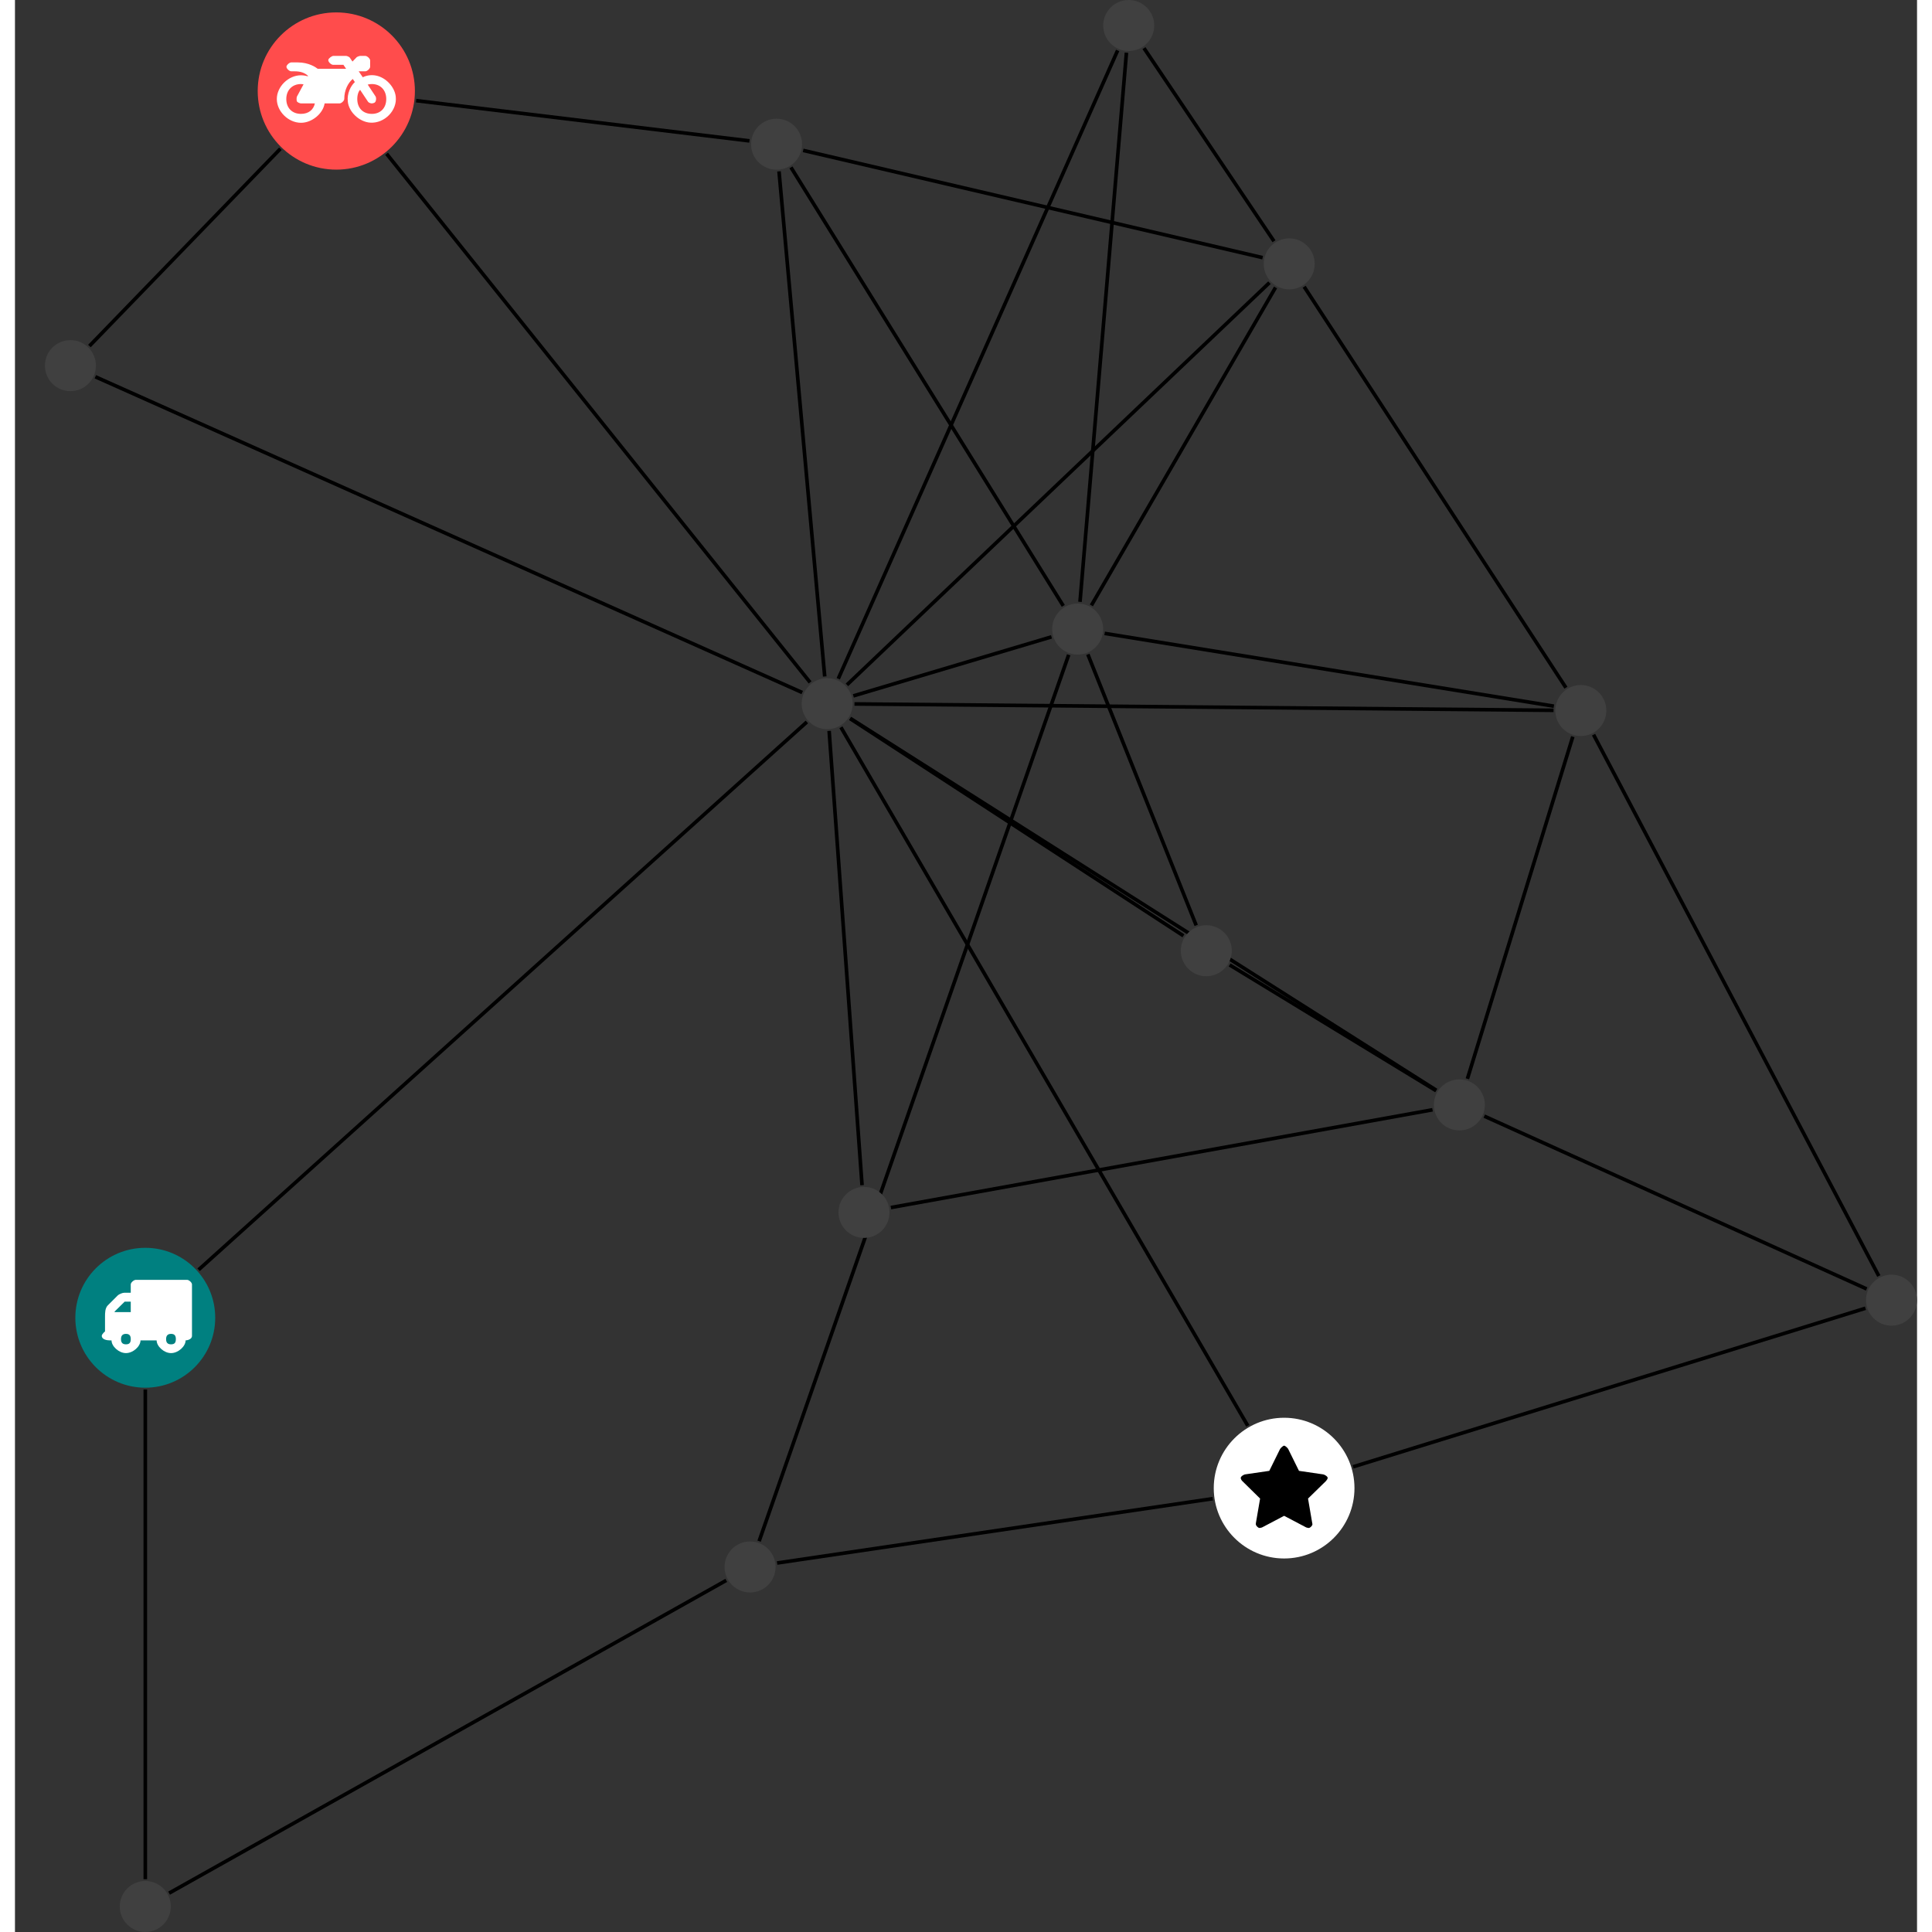 <?xml version="1.0" encoding="UTF-8"?>
<svg xmlns="http://www.w3.org/2000/svg" xmlns:xlink="http://www.w3.org/1999/xlink" width="213.505pt" height="213.505pt" viewBox="-3.309 0.000 210.196 213.505" version="1.1">
<rect x="-3.309" y="0.000" width="210.196" height="213.505" fill="#333333" stroke="none"/>
<defs>
<g>
<symbol overflow="visible" id="glyph0-0">
<path style="stroke:none;" d="M 1.422 -0.75 L 1.422 -7.922 L 3.562 -7.922 L 3.562 -0.891 L 1.422 -0.891 Z M 0.625 0 L 4.531 0 L 4.531 -8.812 L 0.438 -8.812 L 0.438 0 Z M 0.625 0 "/>
</symbol>
<symbol overflow="visible" id="glyph0-1">
<path style="stroke:none;" d="M 3.375 -0.844 C 3.375 -0.453 3.234 -0.266 2.844 -0.266 C 2.469 -0.266 2.297 -0.453 2.297 -0.844 C 2.297 -1.219 2.469 -1.422 2.844 -1.422 C 3.234 -1.422 3.375 -1.219 3.375 -0.844 Z M 1.594 -3.688 L 1.594 -3.859 C 1.594 -3.875 1.578 -3.875 1.594 -3.891 L 2.688 -4.969 C 2.703 -5 2.656 -4.984 2.688 -4.984 L 3.375 -4.984 L 3.375 -3.828 L 1.594 -3.828 Z M 8.359 -0.844 C 8.359 -0.453 8.219 -0.266 7.828 -0.266 C 7.453 -0.266 7.281 -0.453 7.281 -0.844 C 7.281 -1.219 7.453 -1.422 7.828 -1.422 C 8.219 -1.422 8.359 -1.219 8.359 -0.844 Z M 10.141 -6.891 C 10.141 -7.094 9.812 -7.391 9.609 -7.391 L 3.922 -7.391 C 3.719 -7.391 3.375 -7.094 3.375 -6.891 L 3.375 -5.969 L 2.672 -5.969 C 2.469 -5.969 2.078 -5.812 1.938 -5.672 L 0.844 -4.578 C 0.531 -4.266 0.531 -3.734 0.531 -3.328 L 0.531 -1.688 C 0.516 -1.688 0.172 -1.391 0.172 -1.203 C 0.172 -0.781 0.781 -0.703 1.062 -0.703 L 1.25 -0.703 C 1.25 -0.047 2.062 0.703 2.844 0.703 C 3.641 0.703 4.453 -0.047 4.453 -0.703 L 6.234 -0.703 C 6.234 -0.047 7.047 0.703 7.828 0.703 C 8.625 0.703 9.438 -0.047 9.438 -0.703 C 9.547 -0.703 10.141 -0.781 10.141 -1.203 Z M 10.141 -6.891 "/>
</symbol>
<symbol overflow="visible" id="glyph0-2">
<path style="stroke:none;" d="M 12.969 -2.906 C 12.844 -3.984 11.859 -5.016 10.781 -5.219 C 10.234 -5.328 9.703 -5.219 9.328 -5.031 L 8.875 -5.688 L 9.609 -5.688 C 9.812 -5.688 10.141 -5.984 10.141 -6.188 L 10.141 -6.891 C 10.141 -7.094 9.812 -7.391 9.609 -7.391 L 9.047 -7.391 C 8.969 -7.391 8.734 -7.312 8.656 -7.25 L 8.188 -6.766 L 7.891 -7.203 C 7.828 -7.281 7.594 -7.391 7.484 -7.391 L 6.078 -7.391 C 5.906 -7.391 5.547 -7.125 5.516 -6.953 C 5.484 -6.734 5.828 -6.406 6.047 -6.406 L 7.188 -6.406 L 7.484 -5.969 L 4.344 -5.969 C 4.141 -6.125 3.375 -6.672 2.141 -6.672 L 1.422 -6.672 C 1.219 -6.672 0.891 -6.375 0.891 -6.188 C 0.891 -5.984 1.219 -5.688 1.422 -5.688 L 1.781 -5.688 C 2.484 -5.688 2.906 -5.516 3.281 -5.188 L 3.25 -5.141 C 3.078 -5.188 2.797 -5.25 2.5 -5.25 C 1.109 -5.25 -0.172 -4 -0.172 -2.625 C -0.172 -1.25 1.109 0 2.5 0 C 3.75 0 4.953 -1.062 5.109 -2.141 L 6.766 -2.141 C 6.969 -2.141 7.281 -2.438 7.281 -2.625 C 7.281 -3.609 7.688 -4.391 8.219 -4.844 L 8.453 -4.5 C 7.969 -4.062 7.578 -3.203 7.672 -2.359 C 7.781 -1.172 8.969 -0.094 10.141 -0.016 C 11.703 0.094 13.156 -1.344 12.969 -2.906 Z M 2.5 -0.984 C 1.516 -0.984 0.875 -1.641 0.875 -2.625 C 0.875 -3.594 1.516 -4.281 2.5 -4.281 C 2.672 -4.281 2.844 -4.234 2.781 -4.25 L 2.047 -2.891 C 2 -2.781 2 -2.469 2.047 -2.359 C 2.125 -2.25 2.375 -2.141 2.5 -2.141 L 4.031 -2.141 C 3.891 -1.453 3.344 -0.984 2.5 -0.984 Z M 10.328 -0.984 C 9.344 -0.984 8.719 -1.641 8.719 -2.625 C 8.719 -3.109 8.859 -3.469 9.031 -3.641 L 9.906 -2.328 C 9.969 -2.219 10.203 -2.141 10.328 -2.141 C 10.391 -2.141 10.594 -2.188 10.641 -2.234 C 10.812 -2.344 10.844 -2.75 10.734 -2.922 L 9.875 -4.219 C 9.859 -4.219 10.094 -4.281 10.328 -4.281 C 11.297 -4.281 11.922 -3.594 11.922 -2.625 C 11.922 -1.641 11.297 -0.984 10.328 -0.984 Z M 10.328 -0.984 "/>
</symbol>
<symbol overflow="visible" id="glyph0-3">
<path style="stroke:none;" d="M 9.438 -5.078 C 9.438 -5.25 9.078 -5.453 8.938 -5.469 L 6.266 -5.859 L 5.078 -8.266 C 5.031 -8.375 4.75 -8.641 4.625 -8.641 C 4.5 -8.641 4.234 -8.375 4.172 -8.266 L 2.984 -5.859 L 0.312 -5.469 C 0.172 -5.453 -0.172 -5.25 -0.172 -5.078 C -0.172 -4.969 -0.062 -4.781 0.016 -4.719 L 1.969 -2.797 L 1.5 -0.062 C 1.5 -0.016 1.5 0.016 1.5 0.047 C 1.5 0.203 1.75 0.453 1.906 0.453 C 1.984 0.453 2.188 0.406 2.25 0.359 L 4.625 -0.891 L 7 0.359 C 7.062 0.406 7.266 0.453 7.344 0.453 C 7.5 0.453 7.75 0.203 7.75 0.047 C 7.75 0.016 7.75 -0.016 7.734 -0.062 L 7.266 -2.797 L 9.234 -4.719 C 9.297 -4.781 9.438 -4.969 9.438 -5.078 Z M 9.438 -5.078 "/>
</symbol>
</g>
<clipPath id="clip1">
  <path d="M 8 169 L 81 169 L 81 213.504 L 8 213.504 Z M 8 169 "/>
</clipPath>
<clipPath id="clip2">
  <path d="M 138 138 L 206.887 138 L 206.887 168 L 138 168 Z M 138 138 "/>
</clipPath>
<clipPath id="clip3">
  <path d="M 153 117 L 206.887 117 L 206.887 149 L 153 149 Z M 153 117 "/>
</clipPath>
<clipPath id="clip4">
  <path d="M 165 75 L 206.887 75 L 206.887 147 L 165 147 Z M 165 75 "/>
</clipPath>
<clipPath id="clip5">
  <path d="M 8 207 L 14 207 L 14 213.504 L 8 213.504 Z M 8 207 "/>
</clipPath>
<clipPath id="clip6">
  <path d="M 201 140 L 206.887 140 L 206.887 147 L 201 147 Z M 201 140 "/>
</clipPath>
</defs>
<g id="surface1">
<path style="fill:none;stroke-width:0.399;stroke-linecap:butt;stroke-linejoin:miter;stroke:rgb(0%,0%,0%);stroke-opacity:1;stroke-miterlimit:10;" d="M 0.001 -7.93 L 0.001 -62.047 " transform="matrix(1,0,0,-1,11.093,145.625)"/>
<path style="fill:none;stroke-width:0.399;stroke-linecap:butt;stroke-linejoin:miter;stroke:rgb(0%,0%,0%);stroke-opacity:1;stroke-miterlimit:10;" d="M 5.891 5.305 L 73.11 65.84 " transform="matrix(1,0,0,-1,11.093,145.625)"/>
<g clip-path="url(#clip1)" clip-rule="nonzero">
<path style="fill:none;stroke-width:0.399;stroke-linecap:butt;stroke-linejoin:miter;stroke:rgb(0%,0%,0%);stroke-opacity:1;stroke-miterlimit:10;" d="M 64.204 -29.02 L 2.63 -63.586 " transform="matrix(1,0,0,-1,11.093,145.625)"/>
</g>
<path style="fill:none;stroke-width:0.399;stroke-linecap:butt;stroke-linejoin:miter;stroke:rgb(0%,0%,0%);stroke-opacity:1;stroke-miterlimit:10;" d="M 69.821 -27.102 L 117.962 -19.992 " transform="matrix(1,0,0,-1,11.093,145.625)"/>
<path style="fill:none;stroke-width:0.399;stroke-linecap:butt;stroke-linejoin:miter;stroke:rgb(0%,0%,0%);stroke-opacity:1;stroke-miterlimit:10;" d="M 67.833 -24.691 L 102.044 73.262 " transform="matrix(1,0,0,-1,11.093,145.625)"/>
<path style="fill:none;stroke-width:0.399;stroke-linecap:butt;stroke-linejoin:miter;stroke:rgb(0%,0%,0%);stroke-opacity:1;stroke-miterlimit:10;" d="M 14.927 129.184 L -6.175 107.387 " transform="matrix(1,0,0,-1,11.093,145.625)"/>
<path style="fill:none;stroke-width:0.399;stroke-linecap:butt;stroke-linejoin:miter;stroke:rgb(0%,0%,0%);stroke-opacity:1;stroke-miterlimit:10;" d="M 29.93 134.504 L 66.766 130.055 " transform="matrix(1,0,0,-1,11.093,145.625)"/>
<path style="fill:none;stroke-width:0.399;stroke-linecap:butt;stroke-linejoin:miter;stroke:rgb(0%,0%,0%);stroke-opacity:1;stroke-miterlimit:10;" d="M 26.665 128.633 L 73.466 70.215 " transform="matrix(1,0,0,-1,11.093,145.625)"/>
<path style="fill:none;stroke-width:0.399;stroke-linecap:butt;stroke-linejoin:miter;stroke:rgb(0%,0%,0%);stroke-opacity:1;stroke-miterlimit:10;" d="M 110.364 140.305 L 124.731 118.969 " transform="matrix(1,0,0,-1,11.093,145.625)"/>
<path style="fill:none;stroke-width:0.399;stroke-linecap:butt;stroke-linejoin:miter;stroke:rgb(0%,0%,0%);stroke-opacity:1;stroke-miterlimit:10;" d="M 108.427 139.801 L 103.294 79.117 " transform="matrix(1,0,0,-1,11.093,145.625)"/>
<path style="fill:none;stroke-width:0.399;stroke-linecap:butt;stroke-linejoin:miter;stroke:rgb(0%,0%,0%);stroke-opacity:1;stroke-miterlimit:10;" d="M 107.454 140.051 L 76.579 70.617 " transform="matrix(1,0,0,-1,11.093,145.625)"/>
<path style="fill:none;stroke-width:0.399;stroke-linecap:butt;stroke-linejoin:miter;stroke:rgb(0%,0%,0%);stroke-opacity:1;stroke-miterlimit:10;" d="M 82.395 12.18 L 142.251 22.984 " transform="matrix(1,0,0,-1,11.093,145.625)"/>
<path style="fill:none;stroke-width:0.399;stroke-linecap:butt;stroke-linejoin:miter;stroke:rgb(0%,0%,0%);stroke-opacity:1;stroke-miterlimit:10;" d="M 79.208 14.652 L 75.571 64.852 " transform="matrix(1,0,0,-1,11.093,145.625)"/>
<path style="fill:none;stroke-width:0.399;stroke-linecap:butt;stroke-linejoin:miter;stroke:rgb(0%,0%,0%);stroke-opacity:1;stroke-miterlimit:10;" d="M -5.519 103.988 L 72.598 69.094 " transform="matrix(1,0,0,-1,11.093,145.625)"/>
<g clip-path="url(#clip2)" clip-rule="nonzero">
<path style="fill:none;stroke-width:0.399;stroke-linecap:butt;stroke-linejoin:miter;stroke:rgb(0%,0%,0%);stroke-opacity:1;stroke-miterlimit:10;" d="M 133.473 -16.473 L 190.095 1.051 " transform="matrix(1,0,0,-1,11.093,145.625)"/>
</g>
<path style="fill:none;stroke-width:0.399;stroke-linecap:butt;stroke-linejoin:miter;stroke:rgb(0%,0%,0%);stroke-opacity:1;stroke-miterlimit:10;" d="M 121.837 -11.938 L 76.872 65.254 " transform="matrix(1,0,0,-1,11.093,145.625)"/>
<g clip-path="url(#clip3)" clip-rule="nonzero">
<path style="fill:none;stroke-width:0.399;stroke-linecap:butt;stroke-linejoin:miter;stroke:rgb(0%,0%,0%);stroke-opacity:1;stroke-miterlimit:10;" d="M 190.227 3.184 L 147.97 22.281 " transform="matrix(1,0,0,-1,11.093,145.625)"/>
</g>
<g clip-path="url(#clip4)" clip-rule="nonzero">
<path style="fill:none;stroke-width:0.399;stroke-linecap:butt;stroke-linejoin:miter;stroke:rgb(0%,0%,0%);stroke-opacity:1;stroke-miterlimit:10;" d="M 191.571 4.613 L 160.048 64.434 " transform="matrix(1,0,0,-1,11.093,145.625)"/>
</g>
<path style="fill:none;stroke-width:0.399;stroke-linecap:butt;stroke-linejoin:miter;stroke:rgb(0%,0%,0%);stroke-opacity:1;stroke-miterlimit:10;" d="M 142.641 25.094 L 119.829 38.992 " transform="matrix(1,0,0,-1,11.093,145.625)"/>
<path style="fill:none;stroke-width:0.399;stroke-linecap:butt;stroke-linejoin:miter;stroke:rgb(0%,0%,0%);stroke-opacity:1;stroke-miterlimit:10;" d="M 146.106 26.406 L 157.755 64.219 " transform="matrix(1,0,0,-1,11.093,145.625)"/>
<path style="fill:none;stroke-width:0.399;stroke-linecap:butt;stroke-linejoin:miter;stroke:rgb(0%,0%,0%);stroke-opacity:1;stroke-miterlimit:10;" d="M 142.673 25.141 L 77.903 66.242 " transform="matrix(1,0,0,-1,11.093,145.625)"/>
<path style="fill:none;stroke-width:0.399;stroke-linecap:butt;stroke-linejoin:miter;stroke:rgb(0%,0%,0%);stroke-opacity:1;stroke-miterlimit:10;" d="M 72.7 129.004 L 123.477 117.152 " transform="matrix(1,0,0,-1,11.093,145.625)"/>
<path style="fill:none;stroke-width:0.399;stroke-linecap:butt;stroke-linejoin:miter;stroke:rgb(0%,0%,0%);stroke-opacity:1;stroke-miterlimit:10;" d="M 71.352 127.129 L 101.446 78.672 " transform="matrix(1,0,0,-1,11.093,145.625)"/>
<path style="fill:none;stroke-width:0.399;stroke-linecap:butt;stroke-linejoin:miter;stroke:rgb(0%,0%,0%);stroke-opacity:1;stroke-miterlimit:10;" d="M 70.032 126.688 L 75.083 70.867 " transform="matrix(1,0,0,-1,11.093,145.625)"/>
<path style="fill:none;stroke-width:0.399;stroke-linecap:butt;stroke-linejoin:miter;stroke:rgb(0%,0%,0%);stroke-opacity:1;stroke-miterlimit:10;" d="M 116.134 43.363 L 104.161 73.309 " transform="matrix(1,0,0,-1,11.093,145.625)"/>
<path style="fill:none;stroke-width:0.399;stroke-linecap:butt;stroke-linejoin:miter;stroke:rgb(0%,0%,0%);stroke-opacity:1;stroke-miterlimit:10;" d="M 114.723 42.211 L 77.884 66.215 " transform="matrix(1,0,0,-1,11.093,145.625)"/>
<path style="fill:none;stroke-width:0.399;stroke-linecap:butt;stroke-linejoin:miter;stroke:rgb(0%,0%,0%);stroke-opacity:1;stroke-miterlimit:10;" d="M 156.993 69.629 L 128.067 113.938 " transform="matrix(1,0,0,-1,11.093,145.625)"/>
<path style="fill:none;stroke-width:0.399;stroke-linecap:butt;stroke-linejoin:miter;stroke:rgb(0%,0%,0%);stroke-opacity:1;stroke-miterlimit:10;" d="M 155.661 67.586 L 106.016 75.629 " transform="matrix(1,0,0,-1,11.093,145.625)"/>
<path style="fill:none;stroke-width:0.399;stroke-linecap:butt;stroke-linejoin:miter;stroke:rgb(0%,0%,0%);stroke-opacity:1;stroke-miterlimit:10;" d="M 155.626 67.129 L 78.372 67.832 " transform="matrix(1,0,0,-1,11.093,145.625)"/>
<path style="fill:none;stroke-width:0.399;stroke-linecap:butt;stroke-linejoin:miter;stroke:rgb(0%,0%,0%);stroke-opacity:1;stroke-miterlimit:10;" d="M 124.903 113.855 L 104.552 78.723 " transform="matrix(1,0,0,-1,11.093,145.625)"/>
<path style="fill:none;stroke-width:0.399;stroke-linecap:butt;stroke-linejoin:miter;stroke:rgb(0%,0%,0%);stroke-opacity:1;stroke-miterlimit:10;" d="M 124.231 114.387 L 77.54 69.941 " transform="matrix(1,0,0,-1,11.093,145.625)"/>
<path style="fill:none;stroke-width:0.399;stroke-linecap:butt;stroke-linejoin:miter;stroke:rgb(0%,0%,0%);stroke-opacity:1;stroke-miterlimit:10;" d="M 100.145 75.246 L 78.247 68.723 " transform="matrix(1,0,0,-1,11.093,145.625)"/>
<path style=" stroke:none;fill-rule:nonzero;fill:rgb(0%,50%,50%);fill-opacity:1;" d="M 18.82 145.625 C 18.82 141.355 15.363 137.895 11.094 137.895 C 6.824 137.895 3.363 141.355 3.363 145.625 C 3.363 149.895 6.824 153.355 11.094 153.355 C 15.363 153.355 18.82 149.895 18.82 145.625 Z M 18.82 145.625 "/>
<g style="fill:rgb(100%,100%,100%);fill-opacity:1;">
  <use xlink:href="#glyph0-1" x="6.111" y="148.828"/>
</g>
<path style=" stroke:none;fill-rule:nonzero;fill:rgb(25%,25%,25%);fill-opacity:1;" d="M 80.746 173.164 C 80.746 171.609 79.484 170.348 77.93 170.348 C 76.371 170.348 75.109 171.609 75.109 173.164 C 75.109 174.723 76.371 175.984 77.93 175.984 C 79.484 175.984 80.746 174.723 80.746 173.164 Z M 80.746 173.164 "/>
<g clip-path="url(#clip5)" clip-rule="nonzero">
<path style=" stroke:none;fill-rule:nonzero;fill:rgb(25%,25%,25%);fill-opacity:1;" d="M 13.91 210.688 C 13.91 209.129 12.648 207.867 11.094 207.867 C 9.535 207.867 8.273 209.129 8.273 210.688 C 8.273 212.242 9.535 213.504 11.094 213.504 C 12.648 213.504 13.91 212.242 13.91 210.688 Z M 13.91 210.688 "/>
</g>
<path style=" stroke:none;fill-rule:nonzero;fill:rgb(100%,29.999%,29.999%);fill-opacity:1;" d="M 40.887 10.059 C 40.887 5.262 37 1.371 32.199 1.371 C 27.402 1.371 23.516 5.262 23.516 10.059 C 23.516 14.855 27.402 18.746 32.199 18.746 C 37 18.746 40.887 14.855 40.887 10.059 Z M 40.887 10.059 "/>
<g style="fill:rgb(100%,100%,100%);fill-opacity:1;">
  <use xlink:href="#glyph0-2" x="25.8" y="13.569"/>
</g>
<path style=" stroke:none;fill-rule:nonzero;fill:rgb(25%,25%,25%);fill-opacity:1;" d="M 122.59 2.816 C 122.59 1.262 121.328 0 119.77 0 C 118.215 0 116.953 1.262 116.953 2.816 C 116.953 4.375 118.215 5.637 119.77 5.637 C 121.328 5.637 122.59 4.375 122.59 2.816 Z M 122.59 2.816 "/>
<path style=" stroke:none;fill-rule:nonzero;fill:rgb(25%,25%,25%);fill-opacity:1;" d="M 93.336 133.98 C 93.336 132.426 92.074 131.164 90.52 131.164 C 88.961 131.164 87.699 132.426 87.699 133.98 C 87.699 135.539 88.961 136.801 90.52 136.801 C 92.074 136.801 93.336 135.539 93.336 133.98 Z M 93.336 133.98 "/>
<path style=" stroke:none;fill-rule:nonzero;fill:rgb(25%,25%,25%);fill-opacity:1;" d="M 5.637 40.406 C 5.637 38.852 4.375 37.59 2.816 37.59 C 1.262 37.59 0 38.852 0 40.406 C 0 41.965 1.262 43.227 2.816 43.227 C 4.375 43.227 5.637 41.965 5.637 40.406 Z M 5.637 40.406 "/>
<path style=" stroke:none;fill-rule:nonzero;fill:rgb(100%,100%,100%);fill-opacity:1;" d="M 144.719 164.453 C 144.719 160.16 141.238 156.676 136.945 156.676 C 132.648 156.676 129.168 160.16 129.168 164.453 C 129.168 168.746 132.648 172.227 136.945 172.227 C 141.238 172.227 144.719 168.746 144.719 164.453 Z M 144.719 164.453 "/>
<g style="fill:rgb(0%,0%,0%);fill-opacity:1;">
  <use xlink:href="#glyph0-3" x="132.321" y="168.403"/>
</g>
<g clip-path="url(#clip6)" clip-rule="nonzero">
<path style=" stroke:none;fill-rule:nonzero;fill:rgb(25%,25%,25%);fill-opacity:1;" d="M 206.887 143.684 C 206.887 142.125 205.625 140.863 204.07 140.863 C 202.512 140.863 201.25 142.125 201.25 143.684 C 201.25 145.238 202.512 146.5 204.07 146.5 C 205.625 146.5 206.887 145.238 206.887 143.684 Z M 206.887 143.684 "/>
</g>
<path style=" stroke:none;fill-rule:nonzero;fill:rgb(25%,25%,25%);fill-opacity:1;" d="M 159.129 122.102 C 159.129 120.547 157.867 119.285 156.309 119.285 C 154.754 119.285 153.492 120.547 153.492 122.102 C 153.492 123.66 154.754 124.922 156.309 124.922 C 157.867 124.922 159.129 123.66 159.129 122.102 Z M 159.129 122.102 "/>
<path style=" stroke:none;fill-rule:nonzero;fill:rgb(25%,25%,25%);fill-opacity:1;" d="M 83.672 15.938 C 83.672 14.379 82.41 13.117 80.855 13.117 C 79.297 13.117 78.035 14.379 78.035 15.938 C 78.035 17.492 79.297 18.754 80.855 18.754 C 82.41 18.754 83.672 17.492 83.672 15.938 Z M 83.672 15.938 "/>
<path style=" stroke:none;fill-rule:nonzero;fill:rgb(25%,25%,25%);fill-opacity:1;" d="M 131.16 105.062 C 131.16 103.508 129.898 102.246 128.344 102.246 C 126.789 102.246 125.527 103.508 125.527 105.062 C 125.527 106.621 126.789 107.883 128.344 107.883 C 129.898 107.883 131.16 106.621 131.16 105.062 Z M 131.16 105.062 "/>
<path style=" stroke:none;fill-rule:nonzero;fill:rgb(25%,25%,25%);fill-opacity:1;" d="M 172.551 78.523 C 172.551 76.965 171.289 75.703 169.73 75.703 C 168.176 75.703 166.914 76.965 166.914 78.523 C 166.914 80.078 168.176 81.34 169.73 81.34 C 171.289 81.34 172.551 80.078 172.551 78.523 Z M 172.551 78.523 "/>
<path style=" stroke:none;fill-rule:nonzero;fill:rgb(25%,25%,25%);fill-opacity:1;" d="M 140.324 29.16 C 140.324 27.605 139.062 26.344 137.508 26.344 C 135.953 26.344 134.691 27.605 134.691 29.16 C 134.691 30.715 135.953 31.977 137.508 31.977 C 139.062 31.977 140.324 30.715 140.324 29.16 Z M 140.324 29.16 "/>
<path style=" stroke:none;fill-rule:nonzero;fill:rgb(25%,25%,25%);fill-opacity:1;" d="M 116.949 69.516 C 116.949 67.961 115.688 66.699 114.133 66.699 C 112.574 66.699 111.312 67.961 111.312 69.516 C 111.312 71.074 112.574 72.336 114.133 72.336 C 115.688 72.336 116.949 71.074 116.949 69.516 Z M 116.949 69.516 "/>
<path style=" stroke:none;fill-rule:nonzero;fill:rgb(25%,25%,25%);fill-opacity:1;" d="M 89.266 77.766 C 89.266 76.207 88.004 74.945 86.445 74.945 C 84.891 74.945 83.629 76.207 83.629 77.766 C 83.629 79.32 84.891 80.582 86.445 80.582 C 88.004 80.582 89.266 79.32 89.266 77.766 Z M 89.266 77.766 "/>
</g>
</svg>
